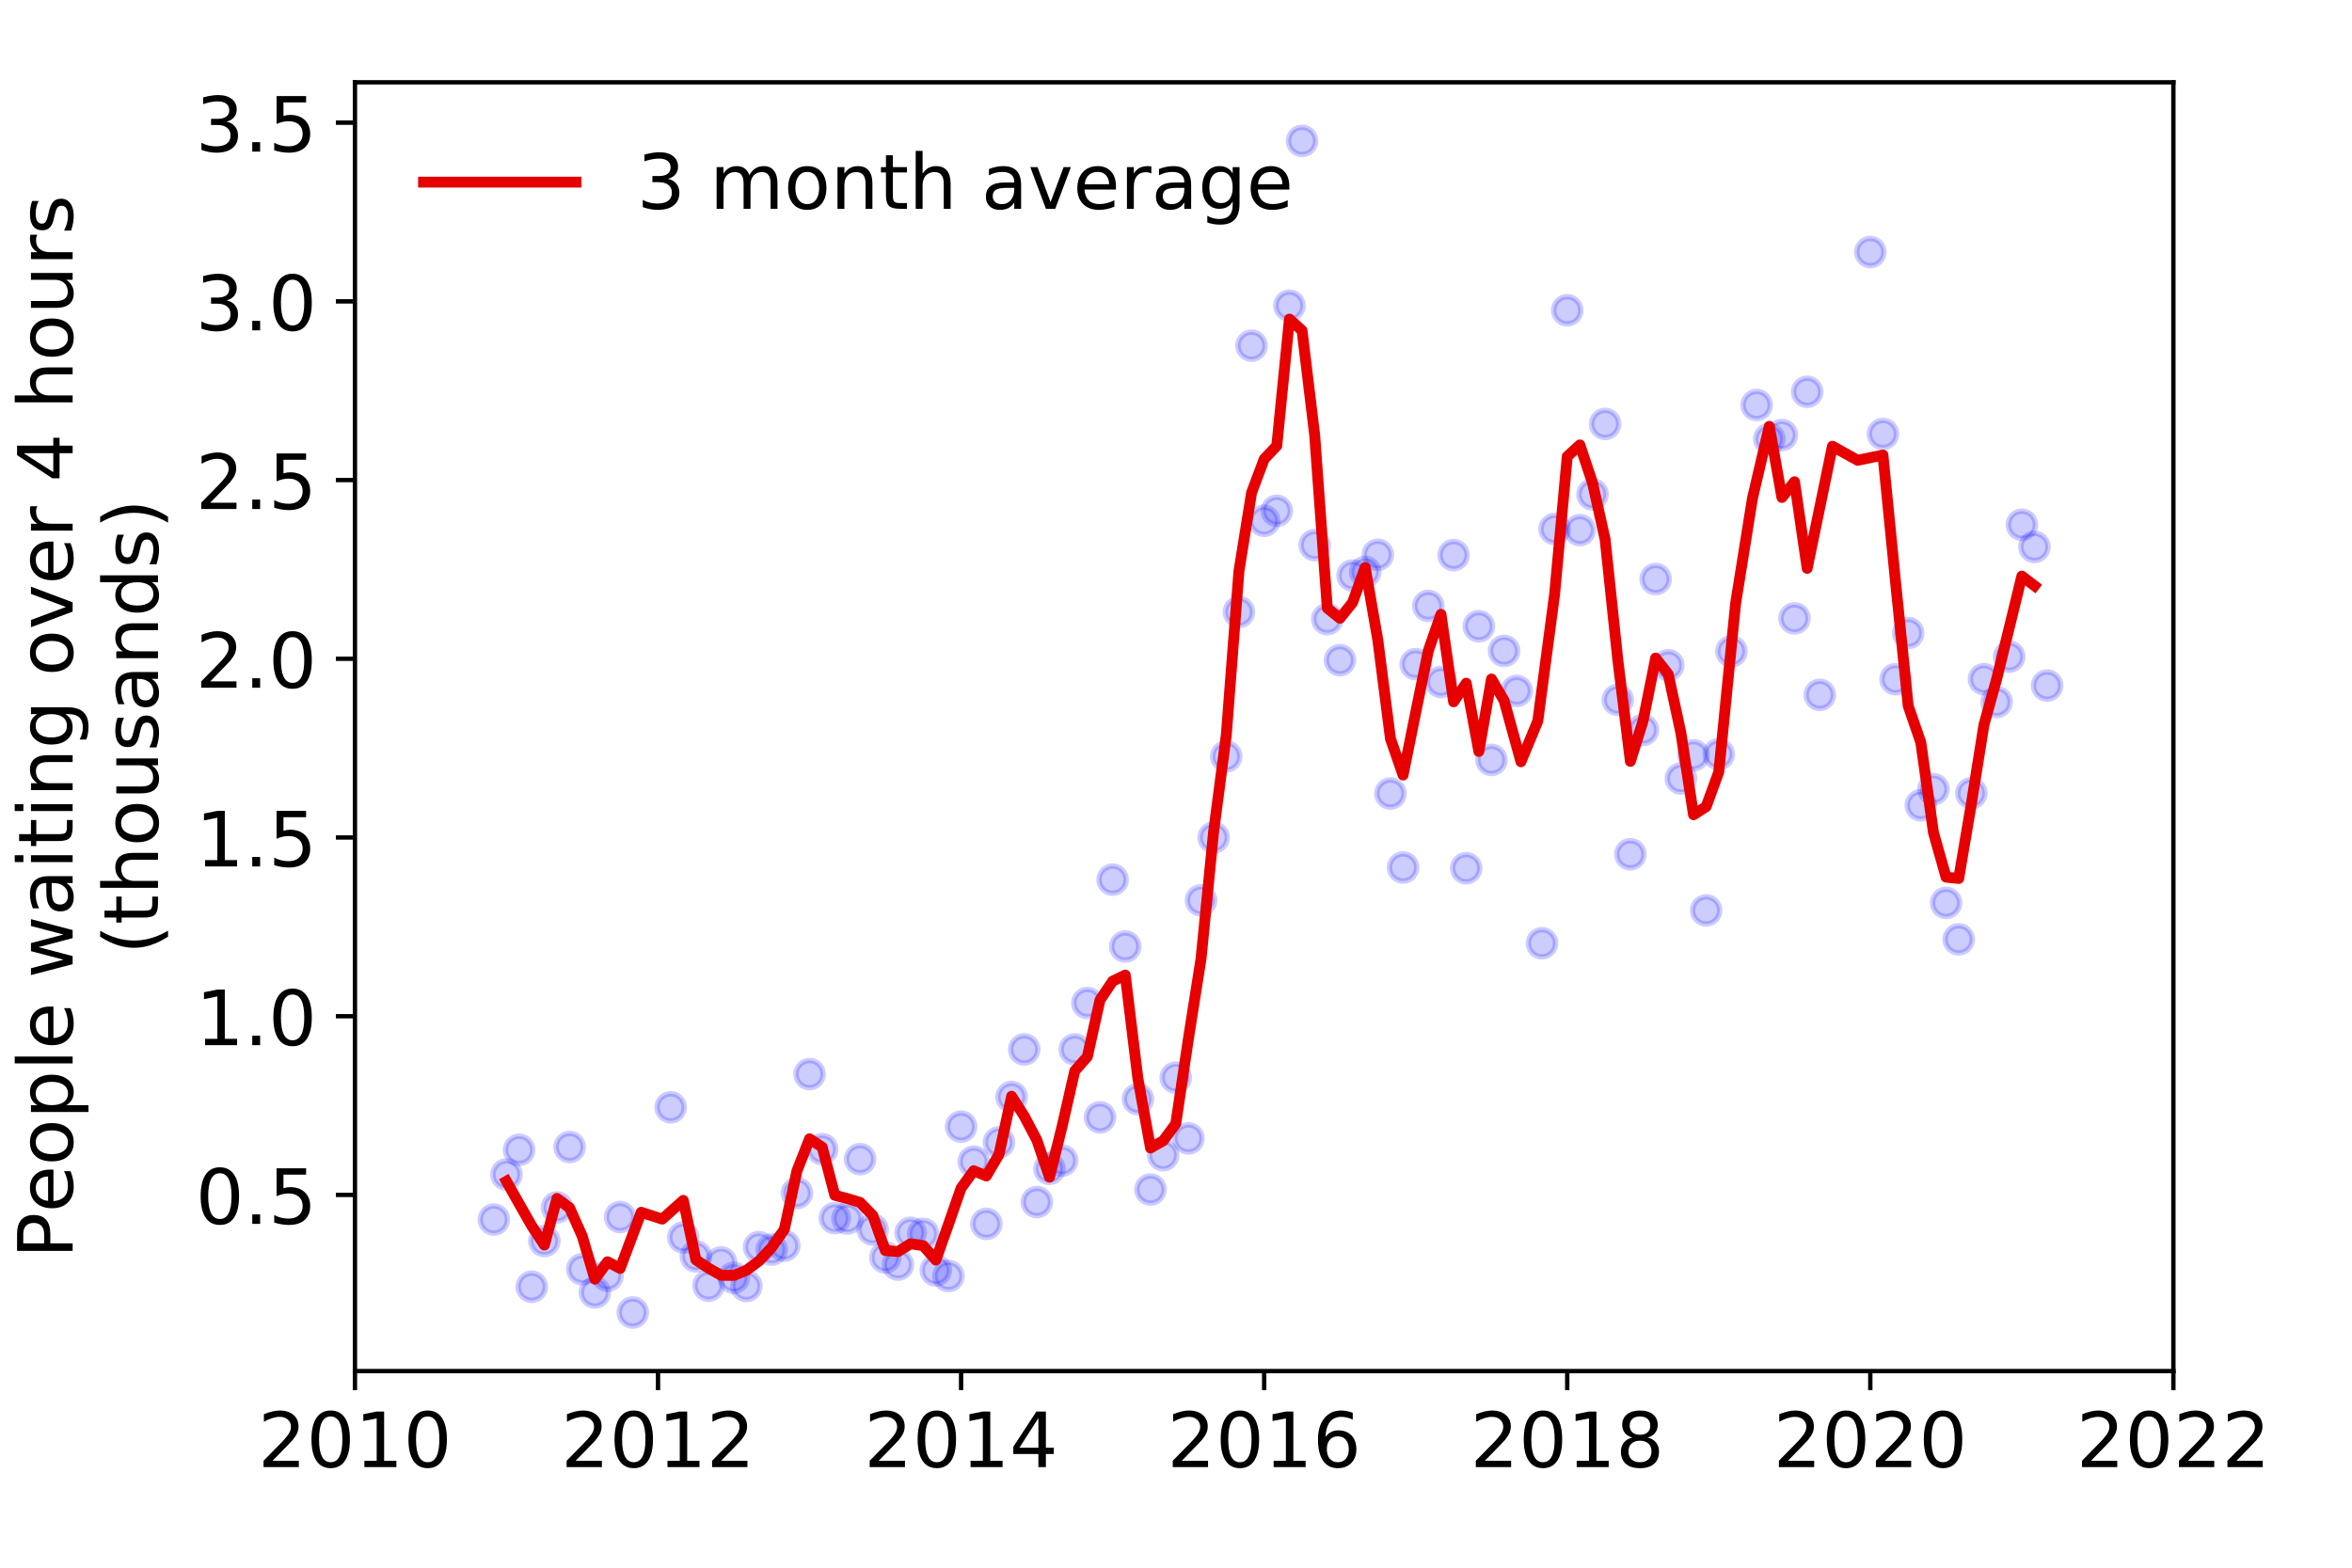 <?xml version="1.0" encoding="utf-8" standalone="no"?>
<!DOCTYPE svg PUBLIC "-//W3C//DTD SVG 1.1//EN"
  "http://www.w3.org/Graphics/SVG/1.1/DTD/svg11.dtd">
<!-- Created with matplotlib (https://matplotlib.org/) -->
<svg height="288pt" version="1.1" viewBox="0 0 432 288" width="432pt" xmlns="http://www.w3.org/2000/svg" xmlns:xlink="http://www.w3.org/1999/xlink">
 <defs>
  <style type="text/css">
*{stroke-linecap:butt;stroke-linejoin:round;}
  </style>
 </defs>
 <g id="figure_1">
  <g id="patch_1">
   <path d="M 0 288 
L 432 288 
L 432 0 
L 0 0 
z
" style="fill:#ffffff;"/>
  </g>
  <g id="axes_1">
   <g id="patch_2">
    <path d="M 65.195 251.88 
L 399.192 251.88 
L 399.192 15.12 
L 65.195 15.12 
z
" style="fill:#ffffff;"/>
   </g>
   <g id="matplotlib.axis_1">
    <g id="xtick_1">
     <g id="line2d_1">
      <defs>
       <path d="M 0 0 
L 0 3.5 
" id="m292724ce35" style="stroke:#000000;stroke-width:0.8;"/>
      </defs>
      <g>
       <use style="stroke:#000000;stroke-width:0.8;" x="65.195" xlink:href="#m292724ce35" y="251.88"/>
      </g>
     </g>
     <g id="text_1">
      <!-- 2010 -->
      <defs>
       <path d="M 19.188 8.297 
L 53.609 8.297 
L 53.609 0 
L 7.328 0 
L 7.328 8.297 
Q 12.938 14.109 22.625 23.891 
Q 32.328 33.688 34.812 36.531 
Q 39.547 41.844 41.422 45.531 
Q 43.312 49.219 43.312 52.781 
Q 43.312 58.594 39.234 62.25 
Q 35.156 65.922 28.609 65.922 
Q 23.969 65.922 18.812 64.312 
Q 13.672 62.703 7.812 59.422 
L 7.812 69.391 
Q 13.766 71.781 18.938 73 
Q 24.125 74.219 28.422 74.219 
Q 39.75 74.219 46.484 68.547 
Q 53.219 62.891 53.219 53.422 
Q 53.219 48.922 51.531 44.891 
Q 49.859 40.875 45.406 35.406 
Q 44.188 33.984 37.641 27.219 
Q 31.109 20.453 19.188 8.297 
z
" id="DejaVuSans-50"/>
       <path d="M 31.781 66.406 
Q 24.172 66.406 20.328 58.906 
Q 16.5 51.422 16.5 36.375 
Q 16.5 21.391 20.328 13.891 
Q 24.172 6.391 31.781 6.391 
Q 39.453 6.391 43.281 13.891 
Q 47.125 21.391 47.125 36.375 
Q 47.125 51.422 43.281 58.906 
Q 39.453 66.406 31.781 66.406 
z
M 31.781 74.219 
Q 44.047 74.219 50.516 64.516 
Q 56.984 54.828 56.984 36.375 
Q 56.984 17.969 50.516 8.266 
Q 44.047 -1.422 31.781 -1.422 
Q 19.531 -1.422 13.062 8.266 
Q 6.594 17.969 6.594 36.375 
Q 6.594 54.828 13.062 64.516 
Q 19.531 74.219 31.781 74.219 
z
" id="DejaVuSans-48"/>
       <path d="M 12.406 8.297 
L 28.516 8.297 
L 28.516 63.922 
L 10.984 60.406 
L 10.984 69.391 
L 28.422 72.906 
L 38.281 72.906 
L 38.281 8.297 
L 54.391 8.297 
L 54.391 0 
L 12.406 0 
z
" id="DejaVuSans-49"/>
      </defs>
      <g transform="translate(47.38 269.518)scale(0.14 -0.14)">
       <use xlink:href="#DejaVuSans-50"/>
       <use x="63.623" xlink:href="#DejaVuSans-48"/>
       <use x="127.246" xlink:href="#DejaVuSans-49"/>
       <use x="190.869" xlink:href="#DejaVuSans-48"/>
      </g>
     </g>
    </g>
    <g id="xtick_2">
     <g id="line2d_2">
      <g>
       <use style="stroke:#000000;stroke-width:0.8;" x="120.861" xlink:href="#m292724ce35" y="251.88"/>
      </g>
     </g>
     <g id="text_2">
      <!-- 2012 -->
      <g transform="translate(103.046 269.518)scale(0.14 -0.14)">
       <use xlink:href="#DejaVuSans-50"/>
       <use x="63.623" xlink:href="#DejaVuSans-48"/>
       <use x="127.246" xlink:href="#DejaVuSans-49"/>
       <use x="190.869" xlink:href="#DejaVuSans-50"/>
      </g>
     </g>
    </g>
    <g id="xtick_3">
     <g id="line2d_3">
      <g>
       <use style="stroke:#000000;stroke-width:0.8;" x="176.528" xlink:href="#m292724ce35" y="251.88"/>
      </g>
     </g>
     <g id="text_3">
      <!-- 2014 -->
      <defs>
       <path d="M 37.797 64.312 
L 12.891 25.391 
L 37.797 25.391 
z
M 35.203 72.906 
L 47.609 72.906 
L 47.609 25.391 
L 58.016 25.391 
L 58.016 17.188 
L 47.609 17.188 
L 47.609 0 
L 37.797 0 
L 37.797 17.188 
L 4.891 17.188 
L 4.891 26.703 
z
" id="DejaVuSans-52"/>
      </defs>
      <g transform="translate(158.713 269.518)scale(0.14 -0.14)">
       <use xlink:href="#DejaVuSans-50"/>
       <use x="63.623" xlink:href="#DejaVuSans-48"/>
       <use x="127.246" xlink:href="#DejaVuSans-49"/>
       <use x="190.869" xlink:href="#DejaVuSans-52"/>
      </g>
     </g>
    </g>
    <g id="xtick_4">
     <g id="line2d_4">
      <g>
       <use style="stroke:#000000;stroke-width:0.8;" x="232.194" xlink:href="#m292724ce35" y="251.88"/>
      </g>
     </g>
     <g id="text_4">
      <!-- 2016 -->
      <defs>
       <path d="M 33.016 40.375 
Q 26.375 40.375 22.484 35.828 
Q 18.609 31.297 18.609 23.391 
Q 18.609 15.531 22.484 10.953 
Q 26.375 6.391 33.016 6.391 
Q 39.656 6.391 43.531 10.953 
Q 47.406 15.531 47.406 23.391 
Q 47.406 31.297 43.531 35.828 
Q 39.656 40.375 33.016 40.375 
z
M 52.594 71.297 
L 52.594 62.312 
Q 48.875 64.062 45.094 64.984 
Q 41.312 65.922 37.594 65.922 
Q 27.828 65.922 22.672 59.328 
Q 17.531 52.734 16.797 39.406 
Q 19.672 43.656 24.016 45.922 
Q 28.375 48.188 33.594 48.188 
Q 44.578 48.188 50.953 41.516 
Q 57.328 34.859 57.328 23.391 
Q 57.328 12.156 50.688 5.359 
Q 44.047 -1.422 33.016 -1.422 
Q 20.359 -1.422 13.672 8.266 
Q 6.984 17.969 6.984 36.375 
Q 6.984 53.656 15.188 63.938 
Q 23.391 74.219 37.203 74.219 
Q 40.922 74.219 44.703 73.484 
Q 48.484 72.75 52.594 71.297 
z
" id="DejaVuSans-54"/>
      </defs>
      <g transform="translate(214.379 269.518)scale(0.14 -0.14)">
       <use xlink:href="#DejaVuSans-50"/>
       <use x="63.623" xlink:href="#DejaVuSans-48"/>
       <use x="127.246" xlink:href="#DejaVuSans-49"/>
       <use x="190.869" xlink:href="#DejaVuSans-54"/>
      </g>
     </g>
    </g>
    <g id="xtick_5">
     <g id="line2d_5">
      <g>
       <use style="stroke:#000000;stroke-width:0.8;" x="287.86" xlink:href="#m292724ce35" y="251.88"/>
      </g>
     </g>
     <g id="text_5">
      <!-- 2018 -->
      <defs>
       <path d="M 31.781 34.625 
Q 24.75 34.625 20.719 30.859 
Q 16.703 27.094 16.703 20.516 
Q 16.703 13.922 20.719 10.156 
Q 24.75 6.391 31.781 6.391 
Q 38.812 6.391 42.859 10.172 
Q 46.922 13.969 46.922 20.516 
Q 46.922 27.094 42.891 30.859 
Q 38.875 34.625 31.781 34.625 
z
M 21.922 38.812 
Q 15.578 40.375 12.031 44.719 
Q 8.5 49.078 8.5 55.328 
Q 8.5 64.062 14.719 69.141 
Q 20.953 74.219 31.781 74.219 
Q 42.672 74.219 48.875 69.141 
Q 55.078 64.062 55.078 55.328 
Q 55.078 49.078 51.531 44.719 
Q 48 40.375 41.703 38.812 
Q 48.828 37.156 52.797 32.312 
Q 56.781 27.484 56.781 20.516 
Q 56.781 9.906 50.312 4.234 
Q 43.844 -1.422 31.781 -1.422 
Q 19.734 -1.422 13.25 4.234 
Q 6.781 9.906 6.781 20.516 
Q 6.781 27.484 10.781 32.312 
Q 14.797 37.156 21.922 38.812 
z
M 18.312 54.391 
Q 18.312 48.734 21.844 45.562 
Q 25.391 42.391 31.781 42.391 
Q 38.141 42.391 41.719 45.562 
Q 45.312 48.734 45.312 54.391 
Q 45.312 60.062 41.719 63.234 
Q 38.141 66.406 31.781 66.406 
Q 25.391 66.406 21.844 63.234 
Q 18.312 60.062 18.312 54.391 
z
" id="DejaVuSans-56"/>
      </defs>
      <g transform="translate(270.045 269.518)scale(0.14 -0.14)">
       <use xlink:href="#DejaVuSans-50"/>
       <use x="63.623" xlink:href="#DejaVuSans-48"/>
       <use x="127.246" xlink:href="#DejaVuSans-49"/>
       <use x="190.869" xlink:href="#DejaVuSans-56"/>
      </g>
     </g>
    </g>
    <g id="xtick_6">
     <g id="line2d_6">
      <g>
       <use style="stroke:#000000;stroke-width:0.8;" x="343.526" xlink:href="#m292724ce35" y="251.88"/>
      </g>
     </g>
     <g id="text_6">
      <!-- 2020 -->
      <g transform="translate(325.711 269.518)scale(0.14 -0.14)">
       <use xlink:href="#DejaVuSans-50"/>
       <use x="63.623" xlink:href="#DejaVuSans-48"/>
       <use x="127.246" xlink:href="#DejaVuSans-50"/>
       <use x="190.869" xlink:href="#DejaVuSans-48"/>
      </g>
     </g>
    </g>
    <g id="xtick_7">
     <g id="line2d_7">
      <g>
       <use style="stroke:#000000;stroke-width:0.8;" x="399.192" xlink:href="#m292724ce35" y="251.88"/>
      </g>
     </g>
     <g id="text_7">
      <!-- 2022 -->
      <g transform="translate(381.377 269.518)scale(0.14 -0.14)">
       <use xlink:href="#DejaVuSans-50"/>
       <use x="63.623" xlink:href="#DejaVuSans-48"/>
       <use x="127.246" xlink:href="#DejaVuSans-50"/>
       <use x="190.869" xlink:href="#DejaVuSans-50"/>
      </g>
     </g>
    </g>
   </g>
   <g id="matplotlib.axis_2">
    <g id="ytick_1">
     <g id="line2d_8">
      <defs>
       <path d="M 0 0 
L -3.5 0 
" id="m6f15130920" style="stroke:#000000;stroke-width:0.8;"/>
      </defs>
      <g>
       <use style="stroke:#000000;stroke-width:0.8;" x="65.195" xlink:href="#m6f15130920" y="219.516"/>
      </g>
     </g>
     <g id="text_8">
      <!-- 0.5 -->
      <defs>
       <path d="M 10.688 12.406 
L 21 12.406 
L 21 0 
L 10.688 0 
z
" id="DejaVuSans-46"/>
       <path d="M 10.797 72.906 
L 49.516 72.906 
L 49.516 64.594 
L 19.828 64.594 
L 19.828 46.734 
Q 21.969 47.469 24.109 47.828 
Q 26.266 48.188 28.422 48.188 
Q 40.625 48.188 47.75 41.5 
Q 54.891 34.812 54.891 23.391 
Q 54.891 11.625 47.562 5.094 
Q 40.234 -1.422 26.906 -1.422 
Q 22.312 -1.422 17.547 -0.641 
Q 12.797 0.141 7.719 1.703 
L 7.719 11.625 
Q 12.109 9.234 16.797 8.062 
Q 21.484 6.891 26.703 6.891 
Q 35.156 6.891 40.078 11.328 
Q 45.016 15.766 45.016 23.391 
Q 45.016 31 40.078 35.438 
Q 35.156 39.891 26.703 39.891 
Q 22.75 39.891 18.812 39.016 
Q 14.891 38.141 10.797 36.281 
z
" id="DejaVuSans-53"/>
      </defs>
      <g transform="translate(35.931 224.835)scale(0.14 -0.14)">
       <use xlink:href="#DejaVuSans-48"/>
       <use x="63.623" xlink:href="#DejaVuSans-46"/>
       <use x="95.41" xlink:href="#DejaVuSans-53"/>
      </g>
     </g>
    </g>
    <g id="ytick_2">
     <g id="line2d_9">
      <g>
       <use style="stroke:#000000;stroke-width:0.8;" x="65.195" xlink:href="#m6f15130920" y="186.685"/>
      </g>
     </g>
     <g id="text_9">
      <!-- 1.0 -->
      <g transform="translate(35.931 192.004)scale(0.14 -0.14)">
       <use xlink:href="#DejaVuSans-49"/>
       <use x="63.623" xlink:href="#DejaVuSans-46"/>
       <use x="95.41" xlink:href="#DejaVuSans-48"/>
      </g>
     </g>
    </g>
    <g id="ytick_3">
     <g id="line2d_10">
      <g>
       <use style="stroke:#000000;stroke-width:0.8;" x="65.195" xlink:href="#m6f15130920" y="153.855"/>
      </g>
     </g>
     <g id="text_10">
      <!-- 1.5 -->
      <g transform="translate(35.931 159.174)scale(0.14 -0.14)">
       <use xlink:href="#DejaVuSans-49"/>
       <use x="63.623" xlink:href="#DejaVuSans-46"/>
       <use x="95.41" xlink:href="#DejaVuSans-53"/>
      </g>
     </g>
    </g>
    <g id="ytick_4">
     <g id="line2d_11">
      <g>
       <use style="stroke:#000000;stroke-width:0.8;" x="65.195" xlink:href="#m6f15130920" y="121.024"/>
      </g>
     </g>
     <g id="text_11">
      <!-- 2.0 -->
      <g transform="translate(35.931 126.343)scale(0.14 -0.14)">
       <use xlink:href="#DejaVuSans-50"/>
       <use x="63.623" xlink:href="#DejaVuSans-46"/>
       <use x="95.41" xlink:href="#DejaVuSans-48"/>
      </g>
     </g>
    </g>
    <g id="ytick_5">
     <g id="line2d_12">
      <g>
       <use style="stroke:#000000;stroke-width:0.8;" x="65.195" xlink:href="#m6f15130920" y="88.194"/>
      </g>
     </g>
     <g id="text_12">
      <!-- 2.5 -->
      <g transform="translate(35.931 93.513)scale(0.14 -0.14)">
       <use xlink:href="#DejaVuSans-50"/>
       <use x="63.623" xlink:href="#DejaVuSans-46"/>
       <use x="95.41" xlink:href="#DejaVuSans-53"/>
      </g>
     </g>
    </g>
    <g id="ytick_6">
     <g id="line2d_13">
      <g>
       <use style="stroke:#000000;stroke-width:0.8;" x="65.195" xlink:href="#m6f15130920" y="55.364"/>
      </g>
     </g>
     <g id="text_13">
      <!-- 3.0 -->
      <defs>
       <path d="M 40.578 39.312 
Q 47.656 37.797 51.625 33 
Q 55.609 28.219 55.609 21.188 
Q 55.609 10.406 48.188 4.484 
Q 40.766 -1.422 27.094 -1.422 
Q 22.516 -1.422 17.656 -0.516 
Q 12.797 0.391 7.625 2.203 
L 7.625 11.719 
Q 11.719 9.328 16.594 8.109 
Q 21.484 6.891 26.812 6.891 
Q 36.078 6.891 40.938 10.547 
Q 45.797 14.203 45.797 21.188 
Q 45.797 27.641 41.281 31.266 
Q 36.766 34.906 28.719 34.906 
L 20.219 34.906 
L 20.219 43.016 
L 29.109 43.016 
Q 36.375 43.016 40.234 45.922 
Q 44.094 48.828 44.094 54.297 
Q 44.094 59.906 40.109 62.906 
Q 36.141 65.922 28.719 65.922 
Q 24.656 65.922 20.016 65.031 
Q 15.375 64.156 9.812 62.312 
L 9.812 71.094 
Q 15.438 72.656 20.344 73.438 
Q 25.25 74.219 29.594 74.219 
Q 40.828 74.219 47.359 69.109 
Q 53.906 64.016 53.906 55.328 
Q 53.906 49.266 50.438 45.094 
Q 46.969 40.922 40.578 39.312 
z
" id="DejaVuSans-51"/>
      </defs>
      <g transform="translate(35.931 60.682)scale(0.14 -0.14)">
       <use xlink:href="#DejaVuSans-51"/>
       <use x="63.623" xlink:href="#DejaVuSans-46"/>
       <use x="95.41" xlink:href="#DejaVuSans-48"/>
      </g>
     </g>
    </g>
    <g id="ytick_7">
     <g id="line2d_14">
      <g>
       <use style="stroke:#000000;stroke-width:0.8;" x="65.195" xlink:href="#m6f15130920" y="22.533"/>
      </g>
     </g>
     <g id="text_14">
      <!-- 3.5 -->
      <g transform="translate(35.931 27.852)scale(0.14 -0.14)">
       <use xlink:href="#DejaVuSans-51"/>
       <use x="63.623" xlink:href="#DejaVuSans-46"/>
       <use x="95.41" xlink:href="#DejaVuSans-53"/>
      </g>
     </g>
    </g>
    <g id="text_15">
     <!-- People waiting over 4 hours -->
     <defs>
      <path d="M 19.672 64.797 
L 19.672 37.406 
L 32.078 37.406 
Q 38.969 37.406 42.719 40.969 
Q 46.484 44.531 46.484 51.125 
Q 46.484 57.672 42.719 61.234 
Q 38.969 64.797 32.078 64.797 
z
M 9.812 72.906 
L 32.078 72.906 
Q 44.344 72.906 50.609 67.359 
Q 56.891 61.812 56.891 51.125 
Q 56.891 40.328 50.609 34.812 
Q 44.344 29.297 32.078 29.297 
L 19.672 29.297 
L 19.672 0 
L 9.812 0 
z
" id="DejaVuSans-80"/>
      <path d="M 56.203 29.594 
L 56.203 25.203 
L 14.891 25.203 
Q 15.484 15.922 20.484 11.062 
Q 25.484 6.203 34.422 6.203 
Q 39.594 6.203 44.453 7.469 
Q 49.312 8.734 54.109 11.281 
L 54.109 2.781 
Q 49.266 0.734 44.188 -0.344 
Q 39.109 -1.422 33.891 -1.422 
Q 20.797 -1.422 13.156 6.188 
Q 5.516 13.812 5.516 26.812 
Q 5.516 40.234 12.766 48.109 
Q 20.016 56 32.328 56 
Q 43.359 56 49.781 48.891 
Q 56.203 41.797 56.203 29.594 
z
M 47.219 32.234 
Q 47.125 39.594 43.094 43.984 
Q 39.062 48.391 32.422 48.391 
Q 24.906 48.391 20.391 44.141 
Q 15.875 39.891 15.188 32.172 
z
" id="DejaVuSans-101"/>
      <path d="M 30.609 48.391 
Q 23.391 48.391 19.188 42.75 
Q 14.984 37.109 14.984 27.297 
Q 14.984 17.484 19.156 11.844 
Q 23.344 6.203 30.609 6.203 
Q 37.797 6.203 41.984 11.859 
Q 46.188 17.531 46.188 27.297 
Q 46.188 37.016 41.984 42.703 
Q 37.797 48.391 30.609 48.391 
z
M 30.609 56 
Q 42.328 56 49.016 48.375 
Q 55.719 40.766 55.719 27.297 
Q 55.719 13.875 49.016 6.219 
Q 42.328 -1.422 30.609 -1.422 
Q 18.844 -1.422 12.172 6.219 
Q 5.516 13.875 5.516 27.297 
Q 5.516 40.766 12.172 48.375 
Q 18.844 56 30.609 56 
z
" id="DejaVuSans-111"/>
      <path d="M 18.109 8.203 
L 18.109 -20.797 
L 9.078 -20.797 
L 9.078 54.688 
L 18.109 54.688 
L 18.109 46.391 
Q 20.953 51.266 25.266 53.625 
Q 29.594 56 35.594 56 
Q 45.562 56 51.781 48.094 
Q 58.016 40.188 58.016 27.297 
Q 58.016 14.406 51.781 6.484 
Q 45.562 -1.422 35.594 -1.422 
Q 29.594 -1.422 25.266 0.953 
Q 20.953 3.328 18.109 8.203 
z
M 48.688 27.297 
Q 48.688 37.203 44.609 42.844 
Q 40.531 48.484 33.406 48.484 
Q 26.266 48.484 22.188 42.844 
Q 18.109 37.203 18.109 27.297 
Q 18.109 17.391 22.188 11.75 
Q 26.266 6.109 33.406 6.109 
Q 40.531 6.109 44.609 11.75 
Q 48.688 17.391 48.688 27.297 
z
" id="DejaVuSans-112"/>
      <path d="M 9.422 75.984 
L 18.406 75.984 
L 18.406 0 
L 9.422 0 
z
" id="DejaVuSans-108"/>
      <path id="DejaVuSans-32"/>
      <path d="M 4.203 54.688 
L 13.188 54.688 
L 24.422 12.016 
L 35.594 54.688 
L 46.188 54.688 
L 57.422 12.016 
L 68.609 54.688 
L 77.594 54.688 
L 63.281 0 
L 52.688 0 
L 40.922 44.828 
L 29.109 0 
L 18.5 0 
z
" id="DejaVuSans-119"/>
      <path d="M 34.281 27.484 
Q 23.391 27.484 19.188 25 
Q 14.984 22.516 14.984 16.5 
Q 14.984 11.719 18.141 8.906 
Q 21.297 6.109 26.703 6.109 
Q 34.188 6.109 38.703 11.406 
Q 43.219 16.703 43.219 25.484 
L 43.219 27.484 
z
M 52.203 31.203 
L 52.203 0 
L 43.219 0 
L 43.219 8.297 
Q 40.141 3.328 35.547 0.953 
Q 30.953 -1.422 24.312 -1.422 
Q 15.922 -1.422 10.953 3.297 
Q 6 8.016 6 15.922 
Q 6 25.141 12.172 29.828 
Q 18.359 34.516 30.609 34.516 
L 43.219 34.516 
L 43.219 35.406 
Q 43.219 41.609 39.141 45 
Q 35.062 48.391 27.688 48.391 
Q 23 48.391 18.547 47.266 
Q 14.109 46.141 10.016 43.891 
L 10.016 52.203 
Q 14.938 54.109 19.578 55.047 
Q 24.219 56 28.609 56 
Q 40.484 56 46.344 49.844 
Q 52.203 43.703 52.203 31.203 
z
" id="DejaVuSans-97"/>
      <path d="M 9.422 54.688 
L 18.406 54.688 
L 18.406 0 
L 9.422 0 
z
M 9.422 75.984 
L 18.406 75.984 
L 18.406 64.594 
L 9.422 64.594 
z
" id="DejaVuSans-105"/>
      <path d="M 18.312 70.219 
L 18.312 54.688 
L 36.812 54.688 
L 36.812 47.703 
L 18.312 47.703 
L 18.312 18.016 
Q 18.312 11.328 20.141 9.422 
Q 21.969 7.516 27.594 7.516 
L 36.812 7.516 
L 36.812 0 
L 27.594 0 
Q 17.188 0 13.234 3.875 
Q 9.281 7.766 9.281 18.016 
L 9.281 47.703 
L 2.688 47.703 
L 2.688 54.688 
L 9.281 54.688 
L 9.281 70.219 
z
" id="DejaVuSans-116"/>
      <path d="M 54.891 33.016 
L 54.891 0 
L 45.906 0 
L 45.906 32.719 
Q 45.906 40.484 42.875 44.328 
Q 39.844 48.188 33.797 48.188 
Q 26.516 48.188 22.312 43.547 
Q 18.109 38.922 18.109 30.906 
L 18.109 0 
L 9.078 0 
L 9.078 54.688 
L 18.109 54.688 
L 18.109 46.188 
Q 21.344 51.125 25.703 53.562 
Q 30.078 56 35.797 56 
Q 45.219 56 50.047 50.172 
Q 54.891 44.344 54.891 33.016 
z
" id="DejaVuSans-110"/>
      <path d="M 45.406 27.984 
Q 45.406 37.75 41.375 43.109 
Q 37.359 48.484 30.078 48.484 
Q 22.859 48.484 18.828 43.109 
Q 14.797 37.75 14.797 27.984 
Q 14.797 18.266 18.828 12.891 
Q 22.859 7.516 30.078 7.516 
Q 37.359 7.516 41.375 12.891 
Q 45.406 18.266 45.406 27.984 
z
M 54.391 6.781 
Q 54.391 -7.172 48.188 -13.984 
Q 42 -20.797 29.203 -20.797 
Q 24.469 -20.797 20.266 -20.094 
Q 16.062 -19.391 12.109 -17.922 
L 12.109 -9.188 
Q 16.062 -11.328 19.922 -12.344 
Q 23.781 -13.375 27.781 -13.375 
Q 36.625 -13.375 41.016 -8.766 
Q 45.406 -4.156 45.406 5.172 
L 45.406 9.625 
Q 42.625 4.781 38.281 2.391 
Q 33.938 0 27.875 0 
Q 17.828 0 11.672 7.656 
Q 5.516 15.328 5.516 27.984 
Q 5.516 40.672 11.672 48.328 
Q 17.828 56 27.875 56 
Q 33.938 56 38.281 53.609 
Q 42.625 51.219 45.406 46.391 
L 45.406 54.688 
L 54.391 54.688 
z
" id="DejaVuSans-103"/>
      <path d="M 2.984 54.688 
L 12.5 54.688 
L 29.594 8.797 
L 46.688 54.688 
L 56.203 54.688 
L 35.688 0 
L 23.484 0 
z
" id="DejaVuSans-118"/>
      <path d="M 41.109 46.297 
Q 39.594 47.172 37.812 47.578 
Q 36.031 48 33.891 48 
Q 26.266 48 22.188 43.047 
Q 18.109 38.094 18.109 28.812 
L 18.109 0 
L 9.078 0 
L 9.078 54.688 
L 18.109 54.688 
L 18.109 46.188 
Q 20.953 51.172 25.484 53.578 
Q 30.031 56 36.531 56 
Q 37.453 56 38.578 55.875 
Q 39.703 55.766 41.062 55.516 
z
" id="DejaVuSans-114"/>
      <path d="M 54.891 33.016 
L 54.891 0 
L 45.906 0 
L 45.906 32.719 
Q 45.906 40.484 42.875 44.328 
Q 39.844 48.188 33.797 48.188 
Q 26.516 48.188 22.312 43.547 
Q 18.109 38.922 18.109 30.906 
L 18.109 0 
L 9.078 0 
L 9.078 75.984 
L 18.109 75.984 
L 18.109 46.188 
Q 21.344 51.125 25.703 53.562 
Q 30.078 56 35.797 56 
Q 45.219 56 50.047 50.172 
Q 54.891 44.344 54.891 33.016 
z
" id="DejaVuSans-104"/>
      <path d="M 8.5 21.578 
L 8.5 54.688 
L 17.484 54.688 
L 17.484 21.922 
Q 17.484 14.156 20.5 10.266 
Q 23.531 6.391 29.594 6.391 
Q 36.859 6.391 41.078 11.031 
Q 45.312 15.672 45.312 23.688 
L 45.312 54.688 
L 54.297 54.688 
L 54.297 0 
L 45.312 0 
L 45.312 8.406 
Q 42.047 3.422 37.719 1 
Q 33.406 -1.422 27.688 -1.422 
Q 18.266 -1.422 13.375 4.438 
Q 8.5 10.297 8.5 21.578 
z
M 31.109 56 
z
" id="DejaVuSans-117"/>
      <path d="M 44.281 53.078 
L 44.281 44.578 
Q 40.484 46.531 36.375 47.5 
Q 32.281 48.484 27.875 48.484 
Q 21.188 48.484 17.844 46.438 
Q 14.5 44.391 14.5 40.281 
Q 14.5 37.156 16.891 35.375 
Q 19.281 33.594 26.516 31.984 
L 29.594 31.297 
Q 39.156 29.25 43.188 25.516 
Q 47.219 21.781 47.219 15.094 
Q 47.219 7.469 41.188 3.016 
Q 35.156 -1.422 24.609 -1.422 
Q 20.219 -1.422 15.453 -0.562 
Q 10.688 0.297 5.422 2 
L 5.422 11.281 
Q 10.406 8.688 15.234 7.391 
Q 20.062 6.109 24.812 6.109 
Q 31.156 6.109 34.562 8.281 
Q 37.984 10.453 37.984 14.406 
Q 37.984 18.062 35.516 20.016 
Q 33.062 21.969 24.703 23.781 
L 21.578 24.516 
Q 13.234 26.266 9.516 29.906 
Q 5.812 33.547 5.812 39.891 
Q 5.812 47.609 11.281 51.797 
Q 16.75 56 26.812 56 
Q 31.781 56 36.172 55.266 
Q 40.578 54.547 44.281 53.078 
z
" id="DejaVuSans-115"/>
     </defs>
     <g transform="translate(13.342 231.175)rotate(-90)scale(0.14 -0.14)">
      <use xlink:href="#DejaVuSans-80"/>
      <use x="60.256" xlink:href="#DejaVuSans-101"/>
      <use x="121.779" xlink:href="#DejaVuSans-111"/>
      <use x="182.961" xlink:href="#DejaVuSans-112"/>
      <use x="246.438" xlink:href="#DejaVuSans-108"/>
      <use x="274.221" xlink:href="#DejaVuSans-101"/>
      <use x="335.744" xlink:href="#DejaVuSans-32"/>
      <use x="367.531" xlink:href="#DejaVuSans-119"/>
      <use x="449.318" xlink:href="#DejaVuSans-97"/>
      <use x="510.598" xlink:href="#DejaVuSans-105"/>
      <use x="538.381" xlink:href="#DejaVuSans-116"/>
      <use x="577.59" xlink:href="#DejaVuSans-105"/>
      <use x="605.373" xlink:href="#DejaVuSans-110"/>
      <use x="668.752" xlink:href="#DejaVuSans-103"/>
      <use x="732.229" xlink:href="#DejaVuSans-32"/>
      <use x="764.016" xlink:href="#DejaVuSans-111"/>
      <use x="825.197" xlink:href="#DejaVuSans-118"/>
      <use x="884.377" xlink:href="#DejaVuSans-101"/>
      <use x="945.9" xlink:href="#DejaVuSans-114"/>
      <use x="987.014" xlink:href="#DejaVuSans-32"/>
      <use x="1018.801" xlink:href="#DejaVuSans-52"/>
      <use x="1082.424" xlink:href="#DejaVuSans-32"/>
      <use x="1114.211" xlink:href="#DejaVuSans-104"/>
      <use x="1177.59" xlink:href="#DejaVuSans-111"/>
      <use x="1238.771" xlink:href="#DejaVuSans-117"/>
      <use x="1302.15" xlink:href="#DejaVuSans-114"/>
      <use x="1343.264" xlink:href="#DejaVuSans-115"/>
     </g>
     <!-- (thousands) -->
     <defs>
      <path d="M 31 75.875 
Q 24.469 64.656 21.281 53.656 
Q 18.109 42.672 18.109 31.391 
Q 18.109 20.125 21.312 9.062 
Q 24.516 -2 31 -13.188 
L 23.188 -13.188 
Q 15.875 -1.703 12.234 9.375 
Q 8.594 20.453 8.594 31.391 
Q 8.594 42.281 12.203 53.312 
Q 15.828 64.359 23.188 75.875 
z
" id="DejaVuSans-40"/>
      <path d="M 45.406 46.391 
L 45.406 75.984 
L 54.391 75.984 
L 54.391 0 
L 45.406 0 
L 45.406 8.203 
Q 42.578 3.328 38.25 0.953 
Q 33.938 -1.422 27.875 -1.422 
Q 17.969 -1.422 11.734 6.484 
Q 5.516 14.406 5.516 27.297 
Q 5.516 40.188 11.734 48.094 
Q 17.969 56 27.875 56 
Q 33.938 56 38.25 53.625 
Q 42.578 51.266 45.406 46.391 
z
M 14.797 27.297 
Q 14.797 17.391 18.875 11.75 
Q 22.953 6.109 30.078 6.109 
Q 37.203 6.109 41.297 11.75 
Q 45.406 17.391 45.406 27.297 
Q 45.406 37.203 41.297 42.844 
Q 37.203 48.484 30.078 48.484 
Q 22.953 48.484 18.875 42.844 
Q 14.797 37.203 14.797 27.297 
z
" id="DejaVuSans-100"/>
      <path d="M 8.016 75.875 
L 15.828 75.875 
Q 23.141 64.359 26.781 53.312 
Q 30.422 42.281 30.422 31.391 
Q 30.422 20.453 26.781 9.375 
Q 23.141 -1.703 15.828 -13.188 
L 8.016 -13.188 
Q 14.5 -2 17.703 9.062 
Q 20.906 20.125 20.906 31.391 
Q 20.906 42.672 17.703 53.656 
Q 14.5 64.656 8.016 75.875 
z
" id="DejaVuSans-41"/>
     </defs>
     <g transform="translate(29.019 175.325)rotate(-90)scale(0.14 -0.14)">
      <use xlink:href="#DejaVuSans-40"/>
      <use x="39.014" xlink:href="#DejaVuSans-116"/>
      <use x="78.223" xlink:href="#DejaVuSans-104"/>
      <use x="141.602" xlink:href="#DejaVuSans-111"/>
      <use x="202.783" xlink:href="#DejaVuSans-117"/>
      <use x="266.162" xlink:href="#DejaVuSans-115"/>
      <use x="318.262" xlink:href="#DejaVuSans-97"/>
      <use x="379.541" xlink:href="#DejaVuSans-110"/>
      <use x="442.92" xlink:href="#DejaVuSans-100"/>
      <use x="506.396" xlink:href="#DejaVuSans-115"/>
      <use x="558.496" xlink:href="#DejaVuSans-41"/>
     </g>
    </g>
   </g>
   <g id="line2d_15">
    <defs>
     <path d="M 0 2.5 
C 0.663 2.5 1.299 2.237 1.768 1.768 
C 2.237 1.299 2.5 0.663 2.5 0 
C 2.5 -0.663 2.237 -1.299 1.768 -1.768 
C 1.299 -2.237 0.663 -2.5 0 -2.5 
C -0.663 -2.5 -1.299 -2.237 -1.768 -1.768 
C -2.237 -1.299 -2.5 -0.663 -2.5 0 
C -2.5 0.663 -2.237 1.299 -1.768 1.768 
C -1.299 2.237 -0.663 2.5 0 2.5 
z
" id="m6d2cb0906c" style="stroke:#0000ff;stroke-opacity:0.2;"/>
    </defs>
    <g clip-path="url(#p154bccae6a)">
     <use style="fill:#0000ff;fill-opacity:0.2;stroke:#0000ff;stroke-opacity:0.2;" x="375.998" xlink:href="#m6d2cb0906c" y="125.949"/>
     <use style="fill:#0000ff;fill-opacity:0.2;stroke:#0000ff;stroke-opacity:0.2;" x="373.679" xlink:href="#m6d2cb0906c" y="100.473"/>
     <use style="fill:#0000ff;fill-opacity:0.2;stroke:#0000ff;stroke-opacity:0.2;" x="371.359" xlink:href="#m6d2cb0906c" y="96.402"/>
     <use style="fill:#0000ff;fill-opacity:0.2;stroke:#0000ff;stroke-opacity:0.2;" x="369.04" xlink:href="#m6d2cb0906c" y="120.63"/>
     <use style="fill:#0000ff;fill-opacity:0.2;stroke:#0000ff;stroke-opacity:0.2;" x="366.721" xlink:href="#m6d2cb0906c" y="128.969"/>
     <use style="fill:#0000ff;fill-opacity:0.2;stroke:#0000ff;stroke-opacity:0.2;" x="364.401" xlink:href="#m6d2cb0906c" y="124.767"/>
     <use style="fill:#0000ff;fill-opacity:0.2;stroke:#0000ff;stroke-opacity:0.2;" x="362.082" xlink:href="#m6d2cb0906c" y="145.713"/>
     <use style="fill:#0000ff;fill-opacity:0.2;stroke:#0000ff;stroke-opacity:0.2;" x="359.762" xlink:href="#m6d2cb0906c" y="172.568"/>
     <use style="fill:#0000ff;fill-opacity:0.2;stroke:#0000ff;stroke-opacity:0.2;" x="357.443" xlink:href="#m6d2cb0906c" y="165.871"/>
     <use style="fill:#0000ff;fill-opacity:0.2;stroke:#0000ff;stroke-opacity:0.2;" x="355.123" xlink:href="#m6d2cb0906c" y="144.991"/>
     <use style="fill:#0000ff;fill-opacity:0.2;stroke:#0000ff;stroke-opacity:0.2;" x="352.804" xlink:href="#m6d2cb0906c" y="147.945"/>
     <use style="fill:#0000ff;fill-opacity:0.2;stroke:#0000ff;stroke-opacity:0.2;" x="350.485" xlink:href="#m6d2cb0906c" y="116.297"/>
     <use style="fill:#0000ff;fill-opacity:0.2;stroke:#0000ff;stroke-opacity:0.2;" x="348.165" xlink:href="#m6d2cb0906c" y="124.767"/>
     <use style="fill:#0000ff;fill-opacity:0.2;stroke:#0000ff;stroke-opacity:0.2;" x="345.846" xlink:href="#m6d2cb0906c" y="79.724"/>
     <use style="fill:#0000ff;fill-opacity:0.2;stroke:#0000ff;stroke-opacity:0.2;" x="343.526" xlink:href="#m6d2cb0906c" y="46.302"/>
     <use style="fill:#0000ff;fill-opacity:0.2;stroke:#0000ff;stroke-opacity:0.2;" x="334.249" xlink:href="#m6d2cb0906c" y="127.656"/>
     <use style="fill:#0000ff;fill-opacity:0.2;stroke:#0000ff;stroke-opacity:0.2;" x="331.929" xlink:href="#m6d2cb0906c" y="71.976"/>
     <use style="fill:#0000ff;fill-opacity:0.2;stroke:#0000ff;stroke-opacity:0.2;" x="329.61" xlink:href="#m6d2cb0906c" y="113.605"/>
     <use style="fill:#0000ff;fill-opacity:0.2;stroke:#0000ff;stroke-opacity:0.2;" x="327.29" xlink:href="#m6d2cb0906c" y="79.921"/>
     <use style="fill:#0000ff;fill-opacity:0.2;stroke:#0000ff;stroke-opacity:0.2;" x="324.971" xlink:href="#m6d2cb0906c" y="80.643"/>
     <use style="fill:#0000ff;fill-opacity:0.2;stroke:#0000ff;stroke-opacity:0.2;" x="322.651" xlink:href="#m6d2cb0906c" y="74.405"/>
     <use style="fill:#0000ff;fill-opacity:0.2;stroke:#0000ff;stroke-opacity:0.2;" x="318.013" xlink:href="#m6d2cb0906c" y="119.646"/>
     <use style="fill:#0000ff;fill-opacity:0.2;stroke:#0000ff;stroke-opacity:0.2;" x="315.693" xlink:href="#m6d2cb0906c" y="138.556"/>
     <use style="fill:#0000ff;fill-opacity:0.2;stroke:#0000ff;stroke-opacity:0.2;" x="313.374" xlink:href="#m6d2cb0906c" y="167.25"/>
     <use style="fill:#0000ff;fill-opacity:0.2;stroke:#0000ff;stroke-opacity:0.2;" x="311.054" xlink:href="#m6d2cb0906c" y="138.753"/>
     <use style="fill:#0000ff;fill-opacity:0.2;stroke:#0000ff;stroke-opacity:0.2;" x="308.735" xlink:href="#m6d2cb0906c" y="143.021"/>
     <use style="fill:#0000ff;fill-opacity:0.2;stroke:#0000ff;stroke-opacity:0.2;" x="306.415" xlink:href="#m6d2cb0906c" y="122.206"/>
     <use style="fill:#0000ff;fill-opacity:0.2;stroke:#0000ff;stroke-opacity:0.2;" x="304.096" xlink:href="#m6d2cb0906c" y="106.382"/>
     <use style="fill:#0000ff;fill-opacity:0.2;stroke:#0000ff;stroke-opacity:0.2;" x="301.777" xlink:href="#m6d2cb0906c" y="134.091"/>
     <use style="fill:#0000ff;fill-opacity:0.2;stroke:#0000ff;stroke-opacity:0.2;" x="299.457" xlink:href="#m6d2cb0906c" y="156.941"/>
     <use style="fill:#0000ff;fill-opacity:0.2;stroke:#0000ff;stroke-opacity:0.2;" x="297.138" xlink:href="#m6d2cb0906c" y="128.575"/>
     <use style="fill:#0000ff;fill-opacity:0.2;stroke:#0000ff;stroke-opacity:0.2;" x="294.818" xlink:href="#m6d2cb0906c" y="77.885"/>
     <use style="fill:#0000ff;fill-opacity:0.2;stroke:#0000ff;stroke-opacity:0.2;" x="292.499" xlink:href="#m6d2cb0906c" y="90.82"/>
     <use style="fill:#0000ff;fill-opacity:0.2;stroke:#0000ff;stroke-opacity:0.2;" x="290.179" xlink:href="#m6d2cb0906c" y="97.387"/>
     <use style="fill:#0000ff;fill-opacity:0.2;stroke:#0000ff;stroke-opacity:0.2;" x="287.86" xlink:href="#m6d2cb0906c" y="57.005"/>
     <use style="fill:#0000ff;fill-opacity:0.2;stroke:#0000ff;stroke-opacity:0.2;" x="285.541" xlink:href="#m6d2cb0906c" y="97.19"/>
     <use style="fill:#0000ff;fill-opacity:0.2;stroke:#0000ff;stroke-opacity:0.2;" x="283.221" xlink:href="#m6d2cb0906c" y="173.29"/>
     <use style="fill:#0000ff;fill-opacity:0.2;stroke:#0000ff;stroke-opacity:0.2;" x="278.582" xlink:href="#m6d2cb0906c" y="126.934"/>
     <use style="fill:#0000ff;fill-opacity:0.2;stroke:#0000ff;stroke-opacity:0.2;" x="276.263" xlink:href="#m6d2cb0906c" y="119.58"/>
     <use style="fill:#0000ff;fill-opacity:0.2;stroke:#0000ff;stroke-opacity:0.2;" x="273.943" xlink:href="#m6d2cb0906c" y="139.606"/>
     <use style="fill:#0000ff;fill-opacity:0.2;stroke:#0000ff;stroke-opacity:0.2;" x="271.624" xlink:href="#m6d2cb0906c" y="115.049"/>
     <use style="fill:#0000ff;fill-opacity:0.2;stroke:#0000ff;stroke-opacity:0.2;" x="269.305" xlink:href="#m6d2cb0906c" y="159.502"/>
     <use style="fill:#0000ff;fill-opacity:0.2;stroke:#0000ff;stroke-opacity:0.2;" x="266.985" xlink:href="#m6d2cb0906c" y="101.983"/>
     <use style="fill:#0000ff;fill-opacity:0.2;stroke:#0000ff;stroke-opacity:0.2;" x="264.666" xlink:href="#m6d2cb0906c" y="125.292"/>
     <use style="fill:#0000ff;fill-opacity:0.2;stroke:#0000ff;stroke-opacity:0.2;" x="262.346" xlink:href="#m6d2cb0906c" y="111.307"/>
     <use style="fill:#0000ff;fill-opacity:0.2;stroke:#0000ff;stroke-opacity:0.2;" x="260.027" xlink:href="#m6d2cb0906c" y="122.009"/>
     <use style="fill:#0000ff;fill-opacity:0.2;stroke:#0000ff;stroke-opacity:0.2;" x="257.707" xlink:href="#m6d2cb0906c" y="159.37"/>
     <use style="fill:#0000ff;fill-opacity:0.2;stroke:#0000ff;stroke-opacity:0.2;" x="255.388" xlink:href="#m6d2cb0906c" y="145.779"/>
     <use style="fill:#0000ff;fill-opacity:0.2;stroke:#0000ff;stroke-opacity:0.2;" x="253.069" xlink:href="#m6d2cb0906c" y="101.917"/>
     <use style="fill:#0000ff;fill-opacity:0.2;stroke:#0000ff;stroke-opacity:0.2;" x="250.749" xlink:href="#m6d2cb0906c" y="105.069"/>
     <use style="fill:#0000ff;fill-opacity:0.2;stroke:#0000ff;stroke-opacity:0.2;" x="248.43" xlink:href="#m6d2cb0906c" y="105.725"/>
     <use style="fill:#0000ff;fill-opacity:0.2;stroke:#0000ff;stroke-opacity:0.2;" x="246.11" xlink:href="#m6d2cb0906c" y="121.287"/>
     <use style="fill:#0000ff;fill-opacity:0.2;stroke:#0000ff;stroke-opacity:0.2;" x="243.791" xlink:href="#m6d2cb0906c" y="113.736"/>
     <use style="fill:#0000ff;fill-opacity:0.2;stroke:#0000ff;stroke-opacity:0.2;" x="241.471" xlink:href="#m6d2cb0906c" y="100.144"/>
     <use style="fill:#0000ff;fill-opacity:0.2;stroke:#0000ff;stroke-opacity:0.2;" x="239.152" xlink:href="#m6d2cb0906c" y="25.882"/>
     <use style="fill:#0000ff;fill-opacity:0.2;stroke:#0000ff;stroke-opacity:0.2;" x="236.833" xlink:href="#m6d2cb0906c" y="56.151"/>
     <use style="fill:#0000ff;fill-opacity:0.2;stroke:#0000ff;stroke-opacity:0.2;" x="234.513" xlink:href="#m6d2cb0906c" y="93.841"/>
     <use style="fill:#0000ff;fill-opacity:0.2;stroke:#0000ff;stroke-opacity:0.2;" x="232.194" xlink:href="#m6d2cb0906c" y="95.679"/>
     <use style="fill:#0000ff;fill-opacity:0.2;stroke:#0000ff;stroke-opacity:0.2;" x="229.874" xlink:href="#m6d2cb0906c" y="63.506"/>
     <use style="fill:#0000ff;fill-opacity:0.2;stroke:#0000ff;stroke-opacity:0.2;" x="227.555" xlink:href="#m6d2cb0906c" y="112.423"/>
     <use style="fill:#0000ff;fill-opacity:0.2;stroke:#0000ff;stroke-opacity:0.2;" x="225.235" xlink:href="#m6d2cb0906c" y="138.95"/>
     <use style="fill:#0000ff;fill-opacity:0.2;stroke:#0000ff;stroke-opacity:0.2;" x="222.916" xlink:href="#m6d2cb0906c" y="153.855"/>
     <use style="fill:#0000ff;fill-opacity:0.2;stroke:#0000ff;stroke-opacity:0.2;" x="220.597" xlink:href="#m6d2cb0906c" y="165.411"/>
     <use style="fill:#0000ff;fill-opacity:0.2;stroke:#0000ff;stroke-opacity:0.2;" x="218.277" xlink:href="#m6d2cb0906c" y="209.141"/>
     <use style="fill:#0000ff;fill-opacity:0.2;stroke:#0000ff;stroke-opacity:0.2;" x="215.958" xlink:href="#m6d2cb0906c" y="197.979"/>
     <use style="fill:#0000ff;fill-opacity:0.2;stroke:#0000ff;stroke-opacity:0.2;" x="213.638" xlink:href="#m6d2cb0906c" y="212.227"/>
     <use style="fill:#0000ff;fill-opacity:0.2;stroke:#0000ff;stroke-opacity:0.2;" x="211.319" xlink:href="#m6d2cb0906c" y="218.531"/>
     <use style="fill:#0000ff;fill-opacity:0.2;stroke:#0000ff;stroke-opacity:0.2;" x="208.999" xlink:href="#m6d2cb0906c" y="201.919"/>
     <use style="fill:#0000ff;fill-opacity:0.2;stroke:#0000ff;stroke-opacity:0.2;" x="206.68" xlink:href="#m6d2cb0906c" y="173.881"/>
     <use style="fill:#0000ff;fill-opacity:0.2;stroke:#0000ff;stroke-opacity:0.2;" x="204.361" xlink:href="#m6d2cb0906c" y="161.603"/>
     <use style="fill:#0000ff;fill-opacity:0.2;stroke:#0000ff;stroke-opacity:0.2;" x="202.041" xlink:href="#m6d2cb0906c" y="205.267"/>
     <use style="fill:#0000ff;fill-opacity:0.2;stroke:#0000ff;stroke-opacity:0.2;" x="199.722" xlink:href="#m6d2cb0906c" y="184.256"/>
     <use style="fill:#0000ff;fill-opacity:0.2;stroke:#0000ff;stroke-opacity:0.2;" x="197.402" xlink:href="#m6d2cb0906c" y="192.792"/>
     <use style="fill:#0000ff;fill-opacity:0.2;stroke:#0000ff;stroke-opacity:0.2;" x="195.083" xlink:href="#m6d2cb0906c" y="213.212"/>
     <use style="fill:#0000ff;fill-opacity:0.2;stroke:#0000ff;stroke-opacity:0.2;" x="192.763" xlink:href="#m6d2cb0906c" y="214.723"/>
     <use style="fill:#0000ff;fill-opacity:0.2;stroke:#0000ff;stroke-opacity:0.2;" x="190.444" xlink:href="#m6d2cb0906c" y="220.829"/>
     <use style="fill:#0000ff;fill-opacity:0.2;stroke:#0000ff;stroke-opacity:0.2;" x="188.125" xlink:href="#m6d2cb0906c" y="192.792"/>
     <use style="fill:#0000ff;fill-opacity:0.2;stroke:#0000ff;stroke-opacity:0.2;" x="185.805" xlink:href="#m6d2cb0906c" y="201.525"/>
     <use style="fill:#0000ff;fill-opacity:0.2;stroke:#0000ff;stroke-opacity:0.2;" x="183.486" xlink:href="#m6d2cb0906c" y="209.864"/>
     <use style="fill:#0000ff;fill-opacity:0.2;stroke:#0000ff;stroke-opacity:0.2;" x="181.166" xlink:href="#m6d2cb0906c" y="224.834"/>
     <use style="fill:#0000ff;fill-opacity:0.2;stroke:#0000ff;stroke-opacity:0.2;" x="178.847" xlink:href="#m6d2cb0906c" y="213.409"/>
     <use style="fill:#0000ff;fill-opacity:0.2;stroke:#0000ff;stroke-opacity:0.2;" x="176.528" xlink:href="#m6d2cb0906c" y="206.975"/>
     <use style="fill:#0000ff;fill-opacity:0.2;stroke:#0000ff;stroke-opacity:0.2;" x="174.208" xlink:href="#m6d2cb0906c" y="234.421"/>
     <use style="fill:#0000ff;fill-opacity:0.2;stroke:#0000ff;stroke-opacity:0.2;" x="171.889" xlink:href="#m6d2cb0906c" y="233.37"/>
     <use style="fill:#0000ff;fill-opacity:0.2;stroke:#0000ff;stroke-opacity:0.2;" x="169.569" xlink:href="#m6d2cb0906c" y="226.673"/>
     <use style="fill:#0000ff;fill-opacity:0.2;stroke:#0000ff;stroke-opacity:0.2;" x="167.25" xlink:href="#m6d2cb0906c" y="226.476"/>
     <use style="fill:#0000ff;fill-opacity:0.2;stroke:#0000ff;stroke-opacity:0.2;" x="164.93" xlink:href="#m6d2cb0906c" y="232.32"/>
     <use style="fill:#0000ff;fill-opacity:0.2;stroke:#0000ff;stroke-opacity:0.2;" x="162.611" xlink:href="#m6d2cb0906c" y="231.006"/>
     <use style="fill:#0000ff;fill-opacity:0.2;stroke:#0000ff;stroke-opacity:0.2;" x="160.292" xlink:href="#m6d2cb0906c" y="225.885"/>
     <use style="fill:#0000ff;fill-opacity:0.2;stroke:#0000ff;stroke-opacity:0.2;" x="157.972" xlink:href="#m6d2cb0906c" y="212.95"/>
     <use style="fill:#0000ff;fill-opacity:0.2;stroke:#0000ff;stroke-opacity:0.2;" x="155.653" xlink:href="#m6d2cb0906c" y="223.849"/>
     <use style="fill:#0000ff;fill-opacity:0.2;stroke:#0000ff;stroke-opacity:0.2;" x="153.333" xlink:href="#m6d2cb0906c" y="223.784"/>
     <use style="fill:#0000ff;fill-opacity:0.2;stroke:#0000ff;stroke-opacity:0.2;" x="151.014" xlink:href="#m6d2cb0906c" y="211.111"/>
     <use style="fill:#0000ff;fill-opacity:0.2;stroke:#0000ff;stroke-opacity:0.2;" x="148.694" xlink:href="#m6d2cb0906c" y="197.322"/>
     <use style="fill:#0000ff;fill-opacity:0.2;stroke:#0000ff;stroke-opacity:0.2;" x="146.375" xlink:href="#m6d2cb0906c" y="219.187"/>
     <use style="fill:#0000ff;fill-opacity:0.2;stroke:#0000ff;stroke-opacity:0.2;" x="144.056" xlink:href="#m6d2cb0906c" y="228.84"/>
     <use style="fill:#0000ff;fill-opacity:0.2;stroke:#0000ff;stroke-opacity:0.2;" x="141.736" xlink:href="#m6d2cb0906c" y="229.562"/>
     <use style="fill:#0000ff;fill-opacity:0.2;stroke:#0000ff;stroke-opacity:0.2;" x="139.417" xlink:href="#m6d2cb0906c" y="229.102"/>
     <use style="fill:#0000ff;fill-opacity:0.2;stroke:#0000ff;stroke-opacity:0.2;" x="137.097" xlink:href="#m6d2cb0906c" y="236.259"/>
     <use style="fill:#0000ff;fill-opacity:0.2;stroke:#0000ff;stroke-opacity:0.2;" x="134.778" xlink:href="#m6d2cb0906c" y="234.749"/>
     <use style="fill:#0000ff;fill-opacity:0.2;stroke:#0000ff;stroke-opacity:0.2;" x="132.458" xlink:href="#m6d2cb0906c" y="231.926"/>
     <use style="fill:#0000ff;fill-opacity:0.2;stroke:#0000ff;stroke-opacity:0.2;" x="130.139" xlink:href="#m6d2cb0906c" y="236.194"/>
     <use style="fill:#0000ff;fill-opacity:0.2;stroke:#0000ff;stroke-opacity:0.2;" x="127.82" xlink:href="#m6d2cb0906c" y="230.809"/>
     <use style="fill:#0000ff;fill-opacity:0.2;stroke:#0000ff;stroke-opacity:0.2;" x="125.5" xlink:href="#m6d2cb0906c" y="227.329"/>
     <use style="fill:#0000ff;fill-opacity:0.2;stroke:#0000ff;stroke-opacity:0.2;" x="123.181" xlink:href="#m6d2cb0906c" y="203.429"/>
     <use style="fill:#0000ff;fill-opacity:0.2;stroke:#0000ff;stroke-opacity:0.2;" x="116.222" xlink:href="#m6d2cb0906c" y="241.118"/>
     <use style="fill:#0000ff;fill-opacity:0.2;stroke:#0000ff;stroke-opacity:0.2;" x="113.903" xlink:href="#m6d2cb0906c" y="223.587"/>
     <use style="fill:#0000ff;fill-opacity:0.2;stroke:#0000ff;stroke-opacity:0.2;" x="111.584" xlink:href="#m6d2cb0906c" y="234.355"/>
     <use style="fill:#0000ff;fill-opacity:0.2;stroke:#0000ff;stroke-opacity:0.2;" x="109.264" xlink:href="#m6d2cb0906c" y="237.441"/>
     <use style="fill:#0000ff;fill-opacity:0.2;stroke:#0000ff;stroke-opacity:0.2;" x="106.945" xlink:href="#m6d2cb0906c" y="233.173"/>
     <use style="fill:#0000ff;fill-opacity:0.2;stroke:#0000ff;stroke-opacity:0.2;" x="104.625" xlink:href="#m6d2cb0906c" y="210.717"/>
     <use style="fill:#0000ff;fill-opacity:0.2;stroke:#0000ff;stroke-opacity:0.2;" x="102.306" xlink:href="#m6d2cb0906c" y="221.814"/>
     <use style="fill:#0000ff;fill-opacity:0.2;stroke:#0000ff;stroke-opacity:0.2;" x="99.986" xlink:href="#m6d2cb0906c" y="227.986"/>
     <use style="fill:#0000ff;fill-opacity:0.2;stroke:#0000ff;stroke-opacity:0.2;" x="97.667" xlink:href="#m6d2cb0906c" y="236.391"/>
     <use style="fill:#0000ff;fill-opacity:0.2;stroke:#0000ff;stroke-opacity:0.2;" x="95.348" xlink:href="#m6d2cb0906c" y="211.242"/>
     <use style="fill:#0000ff;fill-opacity:0.2;stroke:#0000ff;stroke-opacity:0.2;" x="93.028" xlink:href="#m6d2cb0906c" y="215.773"/>
     <use style="fill:#0000ff;fill-opacity:0.2;stroke:#0000ff;stroke-opacity:0.2;" x="90.709" xlink:href="#m6d2cb0906c" y="224.046"/>
    </g>
   </g>
   <g id="line2d_16">
    <path clip-path="url(#p154bccae6a)" d="M 373.679 107.608 
L 371.359 105.835 
L 369.04 115.334 
L 366.721 124.789 
L 364.401 133.15 
L 362.082 147.683 
L 359.762 161.384 
L 357.443 161.143 
L 355.123 152.936 
L 352.804 136.411 
L 350.485 129.67 
L 348.165 106.929 
L 345.846 83.598 
L 341.207 84.561 
L 336.568 81.978 
L 331.929 104.412 
L 329.61 88.5 
L 327.29 91.389 
L 324.971 78.323 
L 321.878 91.565 
L 318.786 110.869 
L 315.693 141.817 
L 313.374 148.186 
L 311.054 149.674 
L 308.735 134.66 
L 306.415 123.87 
L 304.096 120.893 
L 301.777 132.471 
L 299.457 139.869 
L 297.138 121.134 
L 294.818 99.094 
L 292.499 88.697 
L 290.179 81.737 
L 287.86 83.86 
L 285.541 109.162 
L 282.448 132.471 
L 279.355 139.935 
L 276.263 128.707 
L 273.943 124.745 
L 271.624 138.052 
L 269.305 125.511 
L 266.985 128.926 
L 264.666 112.861 
L 262.346 119.536 
L 260.027 130.895 
L 257.707 142.386 
L 255.388 135.689 
L 253.069 117.588 
L 250.749 104.237 
L 248.43 110.694 
L 246.11 113.583 
L 243.791 111.722 
L 241.471 79.921 
L 239.152 60.726 
L 236.833 58.625 
L 234.513 81.891 
L 232.194 84.342 
L 229.874 90.536 
L 227.555 104.959 
L 225.235 135.076 
L 222.916 152.739 
L 220.597 176.136 
L 218.277 190.844 
L 215.958 206.449 
L 213.638 209.579 
L 211.319 210.892 
L 208.999 198.11 
L 206.68 179.134 
L 204.361 180.251 
L 202.041 183.709 
L 199.722 194.105 
L 197.402 196.753 
L 195.083 206.909 
L 192.763 216.255 
L 190.444 209.448 
L 188.125 205.048 
L 185.805 201.393 
L 183.486 212.074 
L 181.166 216.036 
L 178.847 215.073 
L 176.528 218.268 
L 174.208 224.922 
L 171.889 231.488 
L 169.569 228.84 
L 167.25 228.489 
L 164.93 229.934 
L 162.611 229.737 
L 160.292 223.28 
L 157.972 220.895 
L 155.653 220.194 
L 153.333 219.581 
L 151.014 210.739 
L 148.694 209.207 
L 146.375 215.116 
L 144.056 225.863 
L 141.736 229.168 
L 139.417 231.641 
L 137.097 233.37 
L 134.778 234.311 
L 132.458 234.289 
L 130.139 232.976 
L 127.82 231.444 
L 125.5 220.523 
L 121.634 223.959 
L 117.769 222.711 
L 113.903 233.02 
L 111.584 231.794 
L 109.264 234.99 
L 106.945 227.111 
L 104.625 221.901 
L 102.306 220.172 
L 99.986 228.73 
L 97.667 225.206 
L 95.348 221.135 
L 93.028 217.021 
" style="fill:none;stroke:#e60000;stroke-linecap:square;stroke-width:2;"/>
   </g>
   <g id="patch_3">
    <path d="M 65.195 251.88 
L 65.195 15.12 
" style="fill:none;stroke:#000000;stroke-linecap:square;stroke-linejoin:miter;stroke-width:0.8;"/>
   </g>
   <g id="patch_4">
    <path d="M 399.192 251.88 
L 399.192 15.12 
" style="fill:none;stroke:#000000;stroke-linecap:square;stroke-linejoin:miter;stroke-width:0.8;"/>
   </g>
   <g id="patch_5">
    <path d="M 65.195 251.88 
L 399.192 251.88 
" style="fill:none;stroke:#000000;stroke-linecap:square;stroke-linejoin:miter;stroke-width:0.8;"/>
   </g>
   <g id="patch_6">
    <path d="M 65.195 15.12 
L 399.192 15.12 
" style="fill:none;stroke:#000000;stroke-linecap:square;stroke-linejoin:miter;stroke-width:0.8;"/>
   </g>
   <g id="legend_1">
    <g id="line2d_17">
     <path d="M 77.795 33.458 
L 105.795 33.458 
" style="fill:none;stroke:#e60000;stroke-linecap:square;stroke-width:2;"/>
    </g>
    <g id="line2d_18"/>
    <g id="text_16">
     <!-- 3 month average -->
     <defs>
      <path d="M 52 44.188 
Q 55.375 50.25 60.062 53.125 
Q 64.75 56 71.094 56 
Q 79.641 56 84.281 50.016 
Q 88.922 44.047 88.922 33.016 
L 88.922 0 
L 79.891 0 
L 79.891 32.719 
Q 79.891 40.578 77.094 44.375 
Q 74.312 48.188 68.609 48.188 
Q 61.625 48.188 57.562 43.547 
Q 53.516 38.922 53.516 30.906 
L 53.516 0 
L 44.484 0 
L 44.484 32.719 
Q 44.484 40.625 41.703 44.406 
Q 38.922 48.188 33.109 48.188 
Q 26.219 48.188 22.156 43.531 
Q 18.109 38.875 18.109 30.906 
L 18.109 0 
L 9.078 0 
L 9.078 54.688 
L 18.109 54.688 
L 18.109 46.188 
Q 21.188 51.219 25.484 53.609 
Q 29.781 56 35.688 56 
Q 41.656 56 45.828 52.969 
Q 50 49.953 52 44.188 
z
" id="DejaVuSans-109"/>
     </defs>
     <g transform="translate(116.995 38.358)scale(0.14 -0.14)">
      <use xlink:href="#DejaVuSans-51"/>
      <use x="63.623" xlink:href="#DejaVuSans-32"/>
      <use x="95.41" xlink:href="#DejaVuSans-109"/>
      <use x="192.822" xlink:href="#DejaVuSans-111"/>
      <use x="254.004" xlink:href="#DejaVuSans-110"/>
      <use x="317.383" xlink:href="#DejaVuSans-116"/>
      <use x="356.592" xlink:href="#DejaVuSans-104"/>
      <use x="419.971" xlink:href="#DejaVuSans-32"/>
      <use x="451.758" xlink:href="#DejaVuSans-97"/>
      <use x="513.037" xlink:href="#DejaVuSans-118"/>
      <use x="572.217" xlink:href="#DejaVuSans-101"/>
      <use x="633.74" xlink:href="#DejaVuSans-114"/>
      <use x="674.854" xlink:href="#DejaVuSans-97"/>
      <use x="736.133" xlink:href="#DejaVuSans-103"/>
      <use x="799.609" xlink:href="#DejaVuSans-101"/>
     </g>
    </g>
   </g>
  </g>
 </g>
 <defs>
  <clipPath id="p154bccae6a">
   <rect height="236.76" width="333.998" x="65.195" y="15.12"/>
  </clipPath>
 </defs>
</svg>
